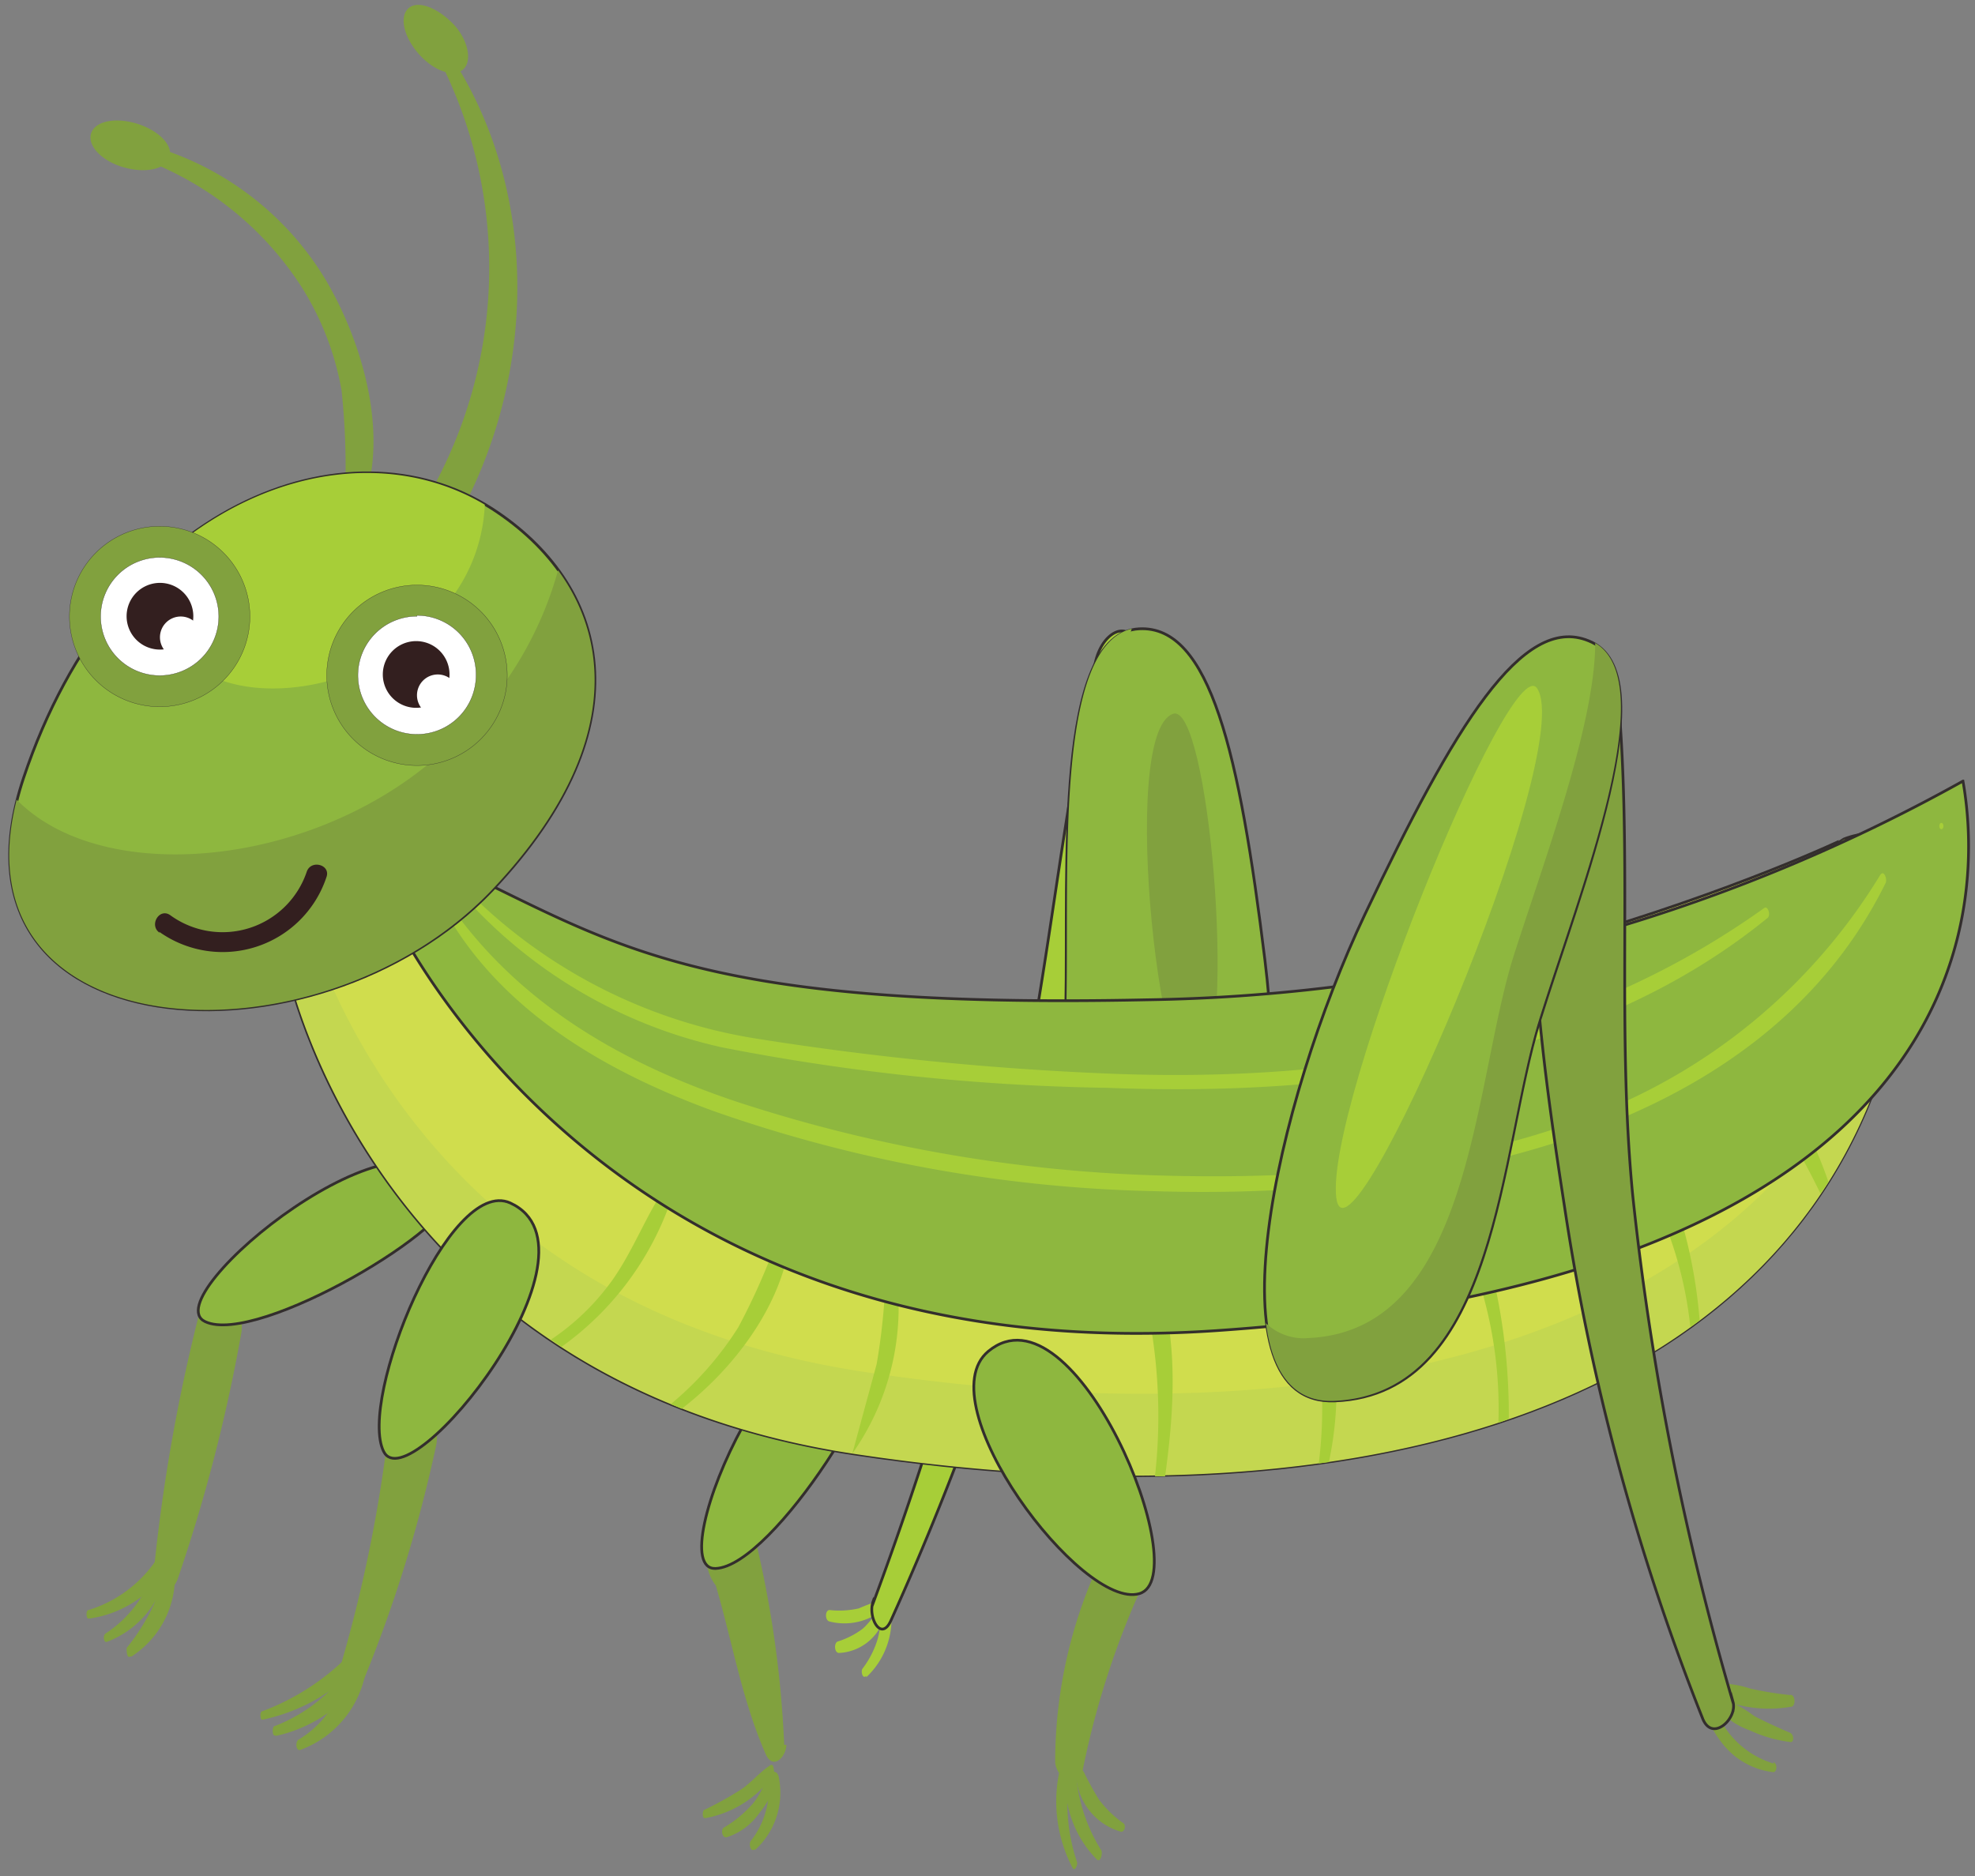 <svg id="Layer_1" data-name="Layer 1" xmlns="http://www.w3.org/2000/svg" viewBox="0 0 72.23 68.63"><rect x="0" y="0" width="72.23" height="68.63" fill="#808080" stroke="none"/><defs><style>.cls-1,.cls-3{fill:#a7ce38;}.cls-10,.cls-2,.cls-8{fill:#81a13e;}.cls-10,.cls-3,.cls-4,.cls-6,.cls-8{stroke:#332e2d;stroke-miterlimit:10;}.cls-3,.cls-4,.cls-6,.cls-8{stroke-width:0.1px;}.cls-4,.cls-5{fill:#8eb73f;}.cls-6{fill:#d0dd4d;}.cls-7{fill:#c4d750;}.cls-9{fill:#fff;}.cls-10{stroke-width:0.01px;}.cls-11{fill:#331f1f;}</style></defs><g id="grasapper"><path class="cls-1" d="M30.34,59.31a2.21,2.21,0,0,0,2-.48c.06-.07,0-.32-.09-.31a7.13,7.13,0,0,0-.84.31,3.2,3.2,0,0,1-1.07.06c-.17,0-.18.38,0,.42Z"/><path class="cls-1" d="M30.69,60.46a1.82,1.82,0,0,0,1.63-1.23c0-.07,0-.34-.18-.25s-.38.43-.61.61a3,3,0,0,1-.89.45c-.15.05-.13.43.05.42Z"/><path class="cls-1" d="M31.68,61.35a2.91,2.91,0,0,0,.91-2.41c-.05-.23-.25-.19-.3,0-.09.37-.1.74-.22,1.1a3.41,3.41,0,0,1-.53,1c-.06.09,0,.39.14.26Z"/><path class="cls-2" d="M28.68,63.82a39.25,39.25,0,0,0-1.06-7.53c-.33-1.82-2-.68-1.75.78l0,.24c.06.35.37,1,.82.91l.16,0c.49-.06.64-.62.64-1v-.23c-.07.3-.14.6-.22.91l.1-.19L26,57.41c.71,2.2,1.06,4.61,2,6.74.26.62.75.12.76-.33Z"/><path class="cls-3" d="M31.94,58.62a138,138,0,0,0,5.12-17.14c1.27-5.71,1.75-11.56,3-17.25.29-1.31,1.54-1.71,1.58-.09.13,6-1.46,12.27-3,18a108.24,108.24,0,0,1-6.06,17.14c-.36.79-.85-.13-.65-.7Z"/><path class="cls-4" d="M41.69,52.34c4.38,1.69,5.5-9.67,4.57-17.23s-2-12.25-4.6-12.11c-3.13.17-2.58,8.82-2.68,13.77S36.15,50.2,41.69,52.34Z"/><path class="cls-5" d="M41.39,23c-1,2.86-.73,8.3-.79,11.85-.1,5-2.84,13.42,2.7,15.56a2.06,2.06,0,0,0,1.67,0c-.78,1.62-1.86,2.45-3.28,1.9C36.15,50.2,38.89,41.73,39,36.77S38.56,23.67,41.39,23Z"/><path class="cls-2" d="M42.9,26.11c1.28-.45,2.36,11.61,1,13.37S40.85,26.82,42.9,26.11Z"/><path class="cls-2" d="M6.5,57.75a60.08,60.08,0,0,0,2.31-8.91c.28-1.3-1.23-2.2-1.57-.61a64.25,64.25,0,0,0-1.59,9c0,.52.53,1.35.85.52Z"/><path class="cls-4" d="M16.5,43.56c.44,1.2-7.1,5.69-9,4.78S15.1,39.71,16.5,43.56Z"/><path class="cls-4" d="M32,49c.93.86-3.72,8.3-5.83,8.37S29,46.21,32,49Z"/><path class="cls-6" d="M10.49,35.38s3,15.12,20.75,17.8,32.61-1.34,37.22-13.1-1-9.4-1-9.4S51.33,38.4,34.54,37.06s-17.79-5-17.79-5Z"/><path class="cls-2" d="M3.28,59.2a4.1,4.1,0,0,0,2.78-1.72c.16-.23-.1-.79-.32-.46a4.64,4.64,0,0,1-2.5,1.87c-.11,0-.09.34,0,.31Z"/><path class="cls-2" d="M3.92,60.05a3.46,3.46,0,0,0,2.2-2.78c0-.16-.18-.38-.3-.18-.28.43-.39.94-.68,1.37a4.37,4.37,0,0,1-1.28,1.29c-.1.06-.08.36.06.3Z"/><path class="cls-2" d="M4.81,60.59a3.47,3.47,0,0,0,1.57-3.27c0-.13-.22-.32-.32-.12-.22.46-.24,1-.43,1.48a7.59,7.59,0,0,1-1,1.6c0,.08,0,.4.13.31Z"/><path class="cls-2" d="M25.81,66.5a3.93,3.93,0,0,0,2.5-1.61c0-.07,0-.42-.14-.32-.38.24-.68.62-1.06.88a13.26,13.26,0,0,1-1.33.74c-.1,0-.11.33,0,.31Z"/><path class="cls-2" d="M26.58,67.2a2.29,2.29,0,0,0,1.18-.87c.25-.31.63-.85.52-1.27,0,0-.06-.15-.13-.11s-.16.21-.22.36a3.06,3.06,0,0,1-.37.63,4.33,4.33,0,0,1-1.09.91c-.12.08-.06.39.11.35Z"/><path class="cls-2" d="M27.61,67.67A2.83,2.83,0,0,0,28.48,65c-.06-.32-.4-.21-.38.08a3.11,3.11,0,0,1-.65,2.27c-.07.1,0,.42.16.29Z"/><path class="cls-7" d="M68.82,37.08c-4.61,11.76-19.43,15.79-37.21,13.1-13.34-2-18.34-11-20-15.4l-1.11.6s3,15.12,20.75,17.8,32.61-1.34,37.22-13.1c1.45-3.7,1.89-6,1.81-7.42A34.68,34.68,0,0,1,68.82,37.08Z"/><path class="cls-1" d="M24.58,43.78c.06-.17-.11-.58-.28-.31-.71,1.08-1.16,2.3-1.91,3.36A8.71,8.71,0,0,1,20.15,49l.39.26A11,11,0,0,0,24.58,43.78Z"/><path class="cls-1" d="M28.93,45c0-.2-.19-.51-.32-.2A23.93,23.93,0,0,1,27,48.55a11.88,11.88,0,0,1-2.47,2.81l.4.17C26.92,50,28.76,47.54,28.93,45Z"/><path class="cls-1" d="M31.17,53.17a9.28,9.28,0,0,0,1.53-7.09c-.06-.2-.29-.24-.3,0a23.18,23.18,0,0,1-.34,3.82Z"/><path class="cls-1" d="M41.77,45.52c-.18-.32-.36.2-.3.38A19.9,19.9,0,0,1,42.24,54h.37C43,51.19,43.17,48,41.77,45.52Z"/><path class="cls-1" d="M47.41,44.84c-.18-.31-.35.18-.29.36a16.58,16.58,0,0,1,1.11,8.33l.37-.05A12.84,12.84,0,0,0,47.41,44.84Z"/><path class="cls-1" d="M52.94,42c-.14-.34-.43,0-.36.25.38,1.41.88,2.78,1.36,4.16a15.52,15.52,0,0,1,.86,5.63l.38-.14A22.27,22.27,0,0,0,52.94,42Z"/><path class="cls-1" d="M58.35,39.35c-.21-.18-.27.28-.19.4,1.82,2.85,3.3,5.36,3.66,8.79l.34-.25C61.9,45.1,60.78,41.46,58.35,39.35Z"/><path class="cls-1" d="M62.12,36.36c-.25-.18-.36.32-.22.48a27.42,27.42,0,0,1,4.68,6.82l.29-.43A15.37,15.37,0,0,0,62.12,36.36Z"/><path class="cls-1" d="M64.69,33.89c-.25-.11-.26.43-.08.54a17.59,17.59,0,0,1,4.48,3.92l.2-.57A11.78,11.78,0,0,0,64.69,33.89Z"/><path class="cls-4" d="M14.06,32.89s7.38,17.36,30.43,15.78c27.68-1.89,28.14-15.33,27.3-20.1a63.2,63.2,0,0,1-29.87,8c-16.31.34-19.36-2-25.14-4.75Z"/><path class="cls-2" d="M64.88,64.51a3.28,3.28,0,0,1-1.6-1.06,2.55,2.55,0,0,1-.46-.82,2.6,2.6,0,0,0-.23-.68c-.06-.09-.15-.05-.19,0-.23.6.26,1.42.63,1.87a2.76,2.76,0,0,0,1.82,1c.15,0,.16-.33,0-.37Z"/><path class="cls-2" d="M65.51,63.4c-.46-.2-.91-.4-1.35-.63a5.53,5.53,0,0,0-1.25-.7c-.2,0-.21.26-.13.38a2.79,2.79,0,0,0,1.21.84,5,5,0,0,0,1.5.43c.13,0,.11-.27,0-.32Z"/><path class="cls-2" d="M65.47,62A12.31,12.31,0,0,1,64,61.76a3.46,3.46,0,0,0-1.18-.18c-.2,0-.23.39-.08.49a4.68,4.68,0,0,0,2.75.36c.19,0,.18-.42,0-.44Z"/><path class="cls-2" d="M39.59,64.78a31,31,0,0,1,2-6.36c.55-1.09-.61-3-1.3-1.44a17.31,17.31,0,0,0-1.7,7.44c0,.53.73,1.16,1,.36Z"/><path class="cls-4" d="M36.14,49.43c-2.27,1.9,3.42,9.48,5.53,8.86S39.3,46.8,36.14,49.43Z"/><path class="cls-2" d="M39.39,68.11a6.69,6.69,0,0,1-.26-3.26c0-.22-.26-.55-.35-.21a5.25,5.25,0,0,0,.44,3.67c.09.18.2-.11.17-.2Z"/><path class="cls-2" d="M40.27,67.67a6.15,6.15,0,0,1-.93-3c0-.24-.26-.35-.33-.06A4,4,0,0,0,40.1,68c.15.17.24-.23.17-.34Z"/><path class="cls-2" d="M41.1,66.7a4,4,0,0,1-.91-.88,11.05,11.05,0,0,1-.55-1c-.12-.21-.28,0-.28.19A2.27,2.27,0,0,0,41,67c.15,0,.18-.25.08-.32Z"/><path class="cls-2" d="M13.27,61.52a50.67,50.67,0,0,0,2.67-8.6c.33-1.45-1.54-2.42-1.72-.68a52.55,52.55,0,0,1-1.74,8.61c-.15.57.42,1.52.79.67Z"/><path class="cls-4" d="M18.66,44c-2.24-1-5.57,7.2-4.63,9.09S22.4,45.71,18.66,44Z"/><path class="cls-2" d="M9.61,62.9A6.76,6.76,0,0,0,13,61.06c.18-.19,0-.77-.22-.54a8.76,8.76,0,0,1-3.18,2.07c-.11,0-.09.34,0,.31Z"/><path class="cls-2" d="M10.1,63.49C11.26,63.26,13,62.3,13.19,61c0-.08,0-.39-.2-.29-.47.31-.73,1-1.16,1.34a5.85,5.85,0,0,1-1.77,1.08c-.12,0-.11.38,0,.35Z"/><path class="cls-2" d="M11,64a3.73,3.73,0,0,0,2.43-3.5c0-.2-.23-.41-.34-.13-.49,1.28-.92,2.51-2.17,3.26-.13.08-.1.45.08.37Z"/><path class="cls-1" d="M71,30.33c.1,0,.1-.23,0-.23s-.1.23,0,.23Z"/><path class="cls-1" d="M18.7,39.74s0-.08,0-.08,0,.08,0,.08Z"/><path class="cls-1" d="M17.81,38s0-.08,0-.08,0,.08,0,.08Z"/><path class="cls-1" d="M16,32.8c2,4,6,6.34,10.07,7.83a51.91,51.91,0,0,0,16.18,2.94c9.48.3,22-1.72,26.71-11.27.07-.14-.06-.51-.2-.29a21.26,21.26,0,0,1-10.56,8.8C53.26,42.73,47.82,43.14,42.56,43a54.5,54.5,0,0,1-15.67-2.72c-4.34-1.46-8.2-3.74-10.74-7.63-.09-.15-.2.09-.15.18Z"/><path class="cls-1" d="M16.88,32.69a17.84,17.84,0,0,0,9.53,5.62,79.47,79.47,0,0,0,14.1,1.48c8.27.32,17.5-.8,24.14-6.22.12-.11,0-.47-.14-.35-7,5-15.22,6.36-23.69,6.06A110.43,110.43,0,0,1,27.73,38,19.15,19.15,0,0,1,17,32.49c-.09-.08-.15.14-.09.2Z"/><path class="cls-2" d="M58.34,23.52c0,3-1.92,8.11-3,11.5-1.47,4.74-1.53,13.63-7.46,13.92a2,2,0,0,1-1.58-.54c.23,1.79,1,2.91,2.51,2.84,5.94-.29,6-9.19,7.47-13.92S60.83,25,58.34,23.52Z"/><path class="cls-2" d="M63.38,62.27A105.2,105.2,0,0,1,59.71,43.7c-.59-6.11,0-12.24-.54-18.34C59,24,57.3,23.35,56.88,25c-1.54,6.18-.62,12.94.34,19.15a84.87,84.87,0,0,0,5.05,18.71c.35.88,1.28,0,1.11-.61Z"/><path class="cls-5" d="M48.83,51.24c-4.69.22-2.18-10.91,1.09-17.8s5.76-11,8.18-10c2.92,1.15-.33,9.18-1.8,13.92S54.77,51,48.83,51.24Z"/><path class="cls-2" d="M58.34,23.52c0,3-1.92,8.11-3,11.5-1.47,4.74-1.53,13.63-7.46,13.92a2,2,0,0,1-1.58-.54c.23,1.79,1,2.91,2.51,2.84,5.94-.29,6-9.19,7.47-13.92S60.83,25,58.34,23.52Z"/><path class="cls-1" d="M55.94,26c-1.07-.82-5.89,10.27-5.16,12.38S57.66,27.28,55.94,26Z"/><path class="cls-8" d="M63.38,62.27A105.2,105.2,0,0,1,59.71,43.7c-.59-6.11,0-12.24-.54-18.34C59,24,57.3,23.35,56.88,25c-1.54,6.18-.62,12.94.34,19.15a84.87,84.87,0,0,0,5.05,18.71c.35.88,1.28,0,1.11-.61Z"/><path class="cls-4" d="M48.83,51.24c-4.69.22-2.18-10.91,1.09-17.8s5.76-11,8.18-10c2.92,1.15-.33,9.18-1.8,13.92S54.77,51,48.83,51.24Z"/><path class="cls-2" d="M58.34,23.52c0,3-1.92,8.11-3,11.5-1.47,4.74-1.53,13.63-7.46,13.92a2,2,0,0,1-1.58-.54c.23,1.79,1,2.91,2.51,2.84,5.94-.29,6-9.19,7.47-13.92S60.83,25,58.34,23.52Z"/><path class="cls-1" d="M56.21,25.17c-1-1.39-7.74,15.28-7.34,18.63S57.74,27.4,56.21,25.17Z"/><path class="cls-2" d="M5.32,5.86A11.8,11.8,0,0,1,11,10.45a10.51,10.51,0,0,1,1.49,3.82,26.24,26.24,0,0,1,.12,4.06c0,.38.42.7.61.23,1.05-2.56.06-6-1.3-8.31A11,11,0,0,0,5.4,5.3c-.27-.08-.31.48-.08.56Z"/><path class="cls-2" d="M16,2.05a16.78,16.78,0,0,1-.17,15.8c-.37.64.33,2.12.84,1.22,3-5.32,3.13-12.24-.4-17.35-.17-.25-.35.16-.27.33Z"/><path class="cls-4" d="M18,18.61c-5.33-3.43-13.8-.15-17.14,9.85S11.54,39.33,18,32.56C23.74,26.49,22.22,21.34,18,18.61Z"/><path class="cls-1" d="M6.55,19.87c-.09.22-.17.45-.25.68C4.47,26,12.15,26.5,15.67,22.79a6.13,6.13,0,0,0,2.06-4.33C14.5,16.54,10.18,17,6.55,19.87Z"/><path class="cls-2" d="M20.41,20.86a13.24,13.24,0,0,1-3.57,6C12.29,31.66,3.93,32.63.61,29.25c-2.35,9.26,11.1,9.9,17.37,3.31C22.41,27.89,22.53,23.76,20.41,20.86Z"/><path class="cls-9" d="M3.12,22.55a2.73,2.73,0,1,1,2.73,2.73A2.73,2.73,0,0,1,3.12,22.55Z"/><path class="cls-9" d="M3.12,22.55a2.73,2.73,0,1,1,2.73,2.73A2.73,2.73,0,0,1,3.12,22.55Z"/><path class="cls-10" d="M5.85,25.85a3.3,3.3,0,1,1,3.29-3.3A3.3,3.3,0,0,1,5.85,25.85Zm0-5.46A2.16,2.16,0,1,0,8,22.55,2.16,2.16,0,0,0,5.85,20.39Z"/><path class="cls-11" d="M4.63,22.55a1.22,1.22,0,1,1,1.22,1.21A1.22,1.22,0,0,1,4.63,22.55Z"/><path class="cls-9" d="M5.85,23.31a.76.76,0,1,1,.75.76A.76.76,0,0,1,5.85,23.31Z"/><path class="cls-9" d="M12.52,24.67a2.73,2.73,0,1,1,2.73,2.73A2.73,2.73,0,0,1,12.52,24.67Z"/><path class="cls-10" d="M15.25,28a3.3,3.3,0,1,1,3.3-3.3A3.3,3.3,0,0,1,15.25,28Zm0-5.46a2.16,2.16,0,1,0,2.16,2.16A2.16,2.16,0,0,0,15.25,22.51Z"/><path class="cls-11" d="M14,24.67a1.22,1.22,0,1,1,1.22,1.22A1.22,1.22,0,0,1,14,24.67Z"/><path class="cls-9" d="M15.25,25.43a.76.76,0,1,1,.76.76A.76.76,0,0,1,15.25,25.43Z"/><path class="cls-11" d="M5.82,34.08a4,4,0,0,0,6.12-2c.16-.45-.56-.65-.72-.2a3.25,3.25,0,0,1-5,1.59c-.4-.27-.78.38-.38.65Z"/><path class="cls-2" d="M6.2,5.75c-.13.44-.88.6-1.68.37S3.19,5.33,3.33,4.88s.88-.6,1.67-.36S6.34,5.31,6.2,5.75Z"/><path class="cls-2" d="M16.94,2.54c-.34.31-1.07.06-1.62-.56S14.59.61,14.94.3s1.07,0,1.62.56S17.29,2.23,16.94,2.54Z"/></g></svg>